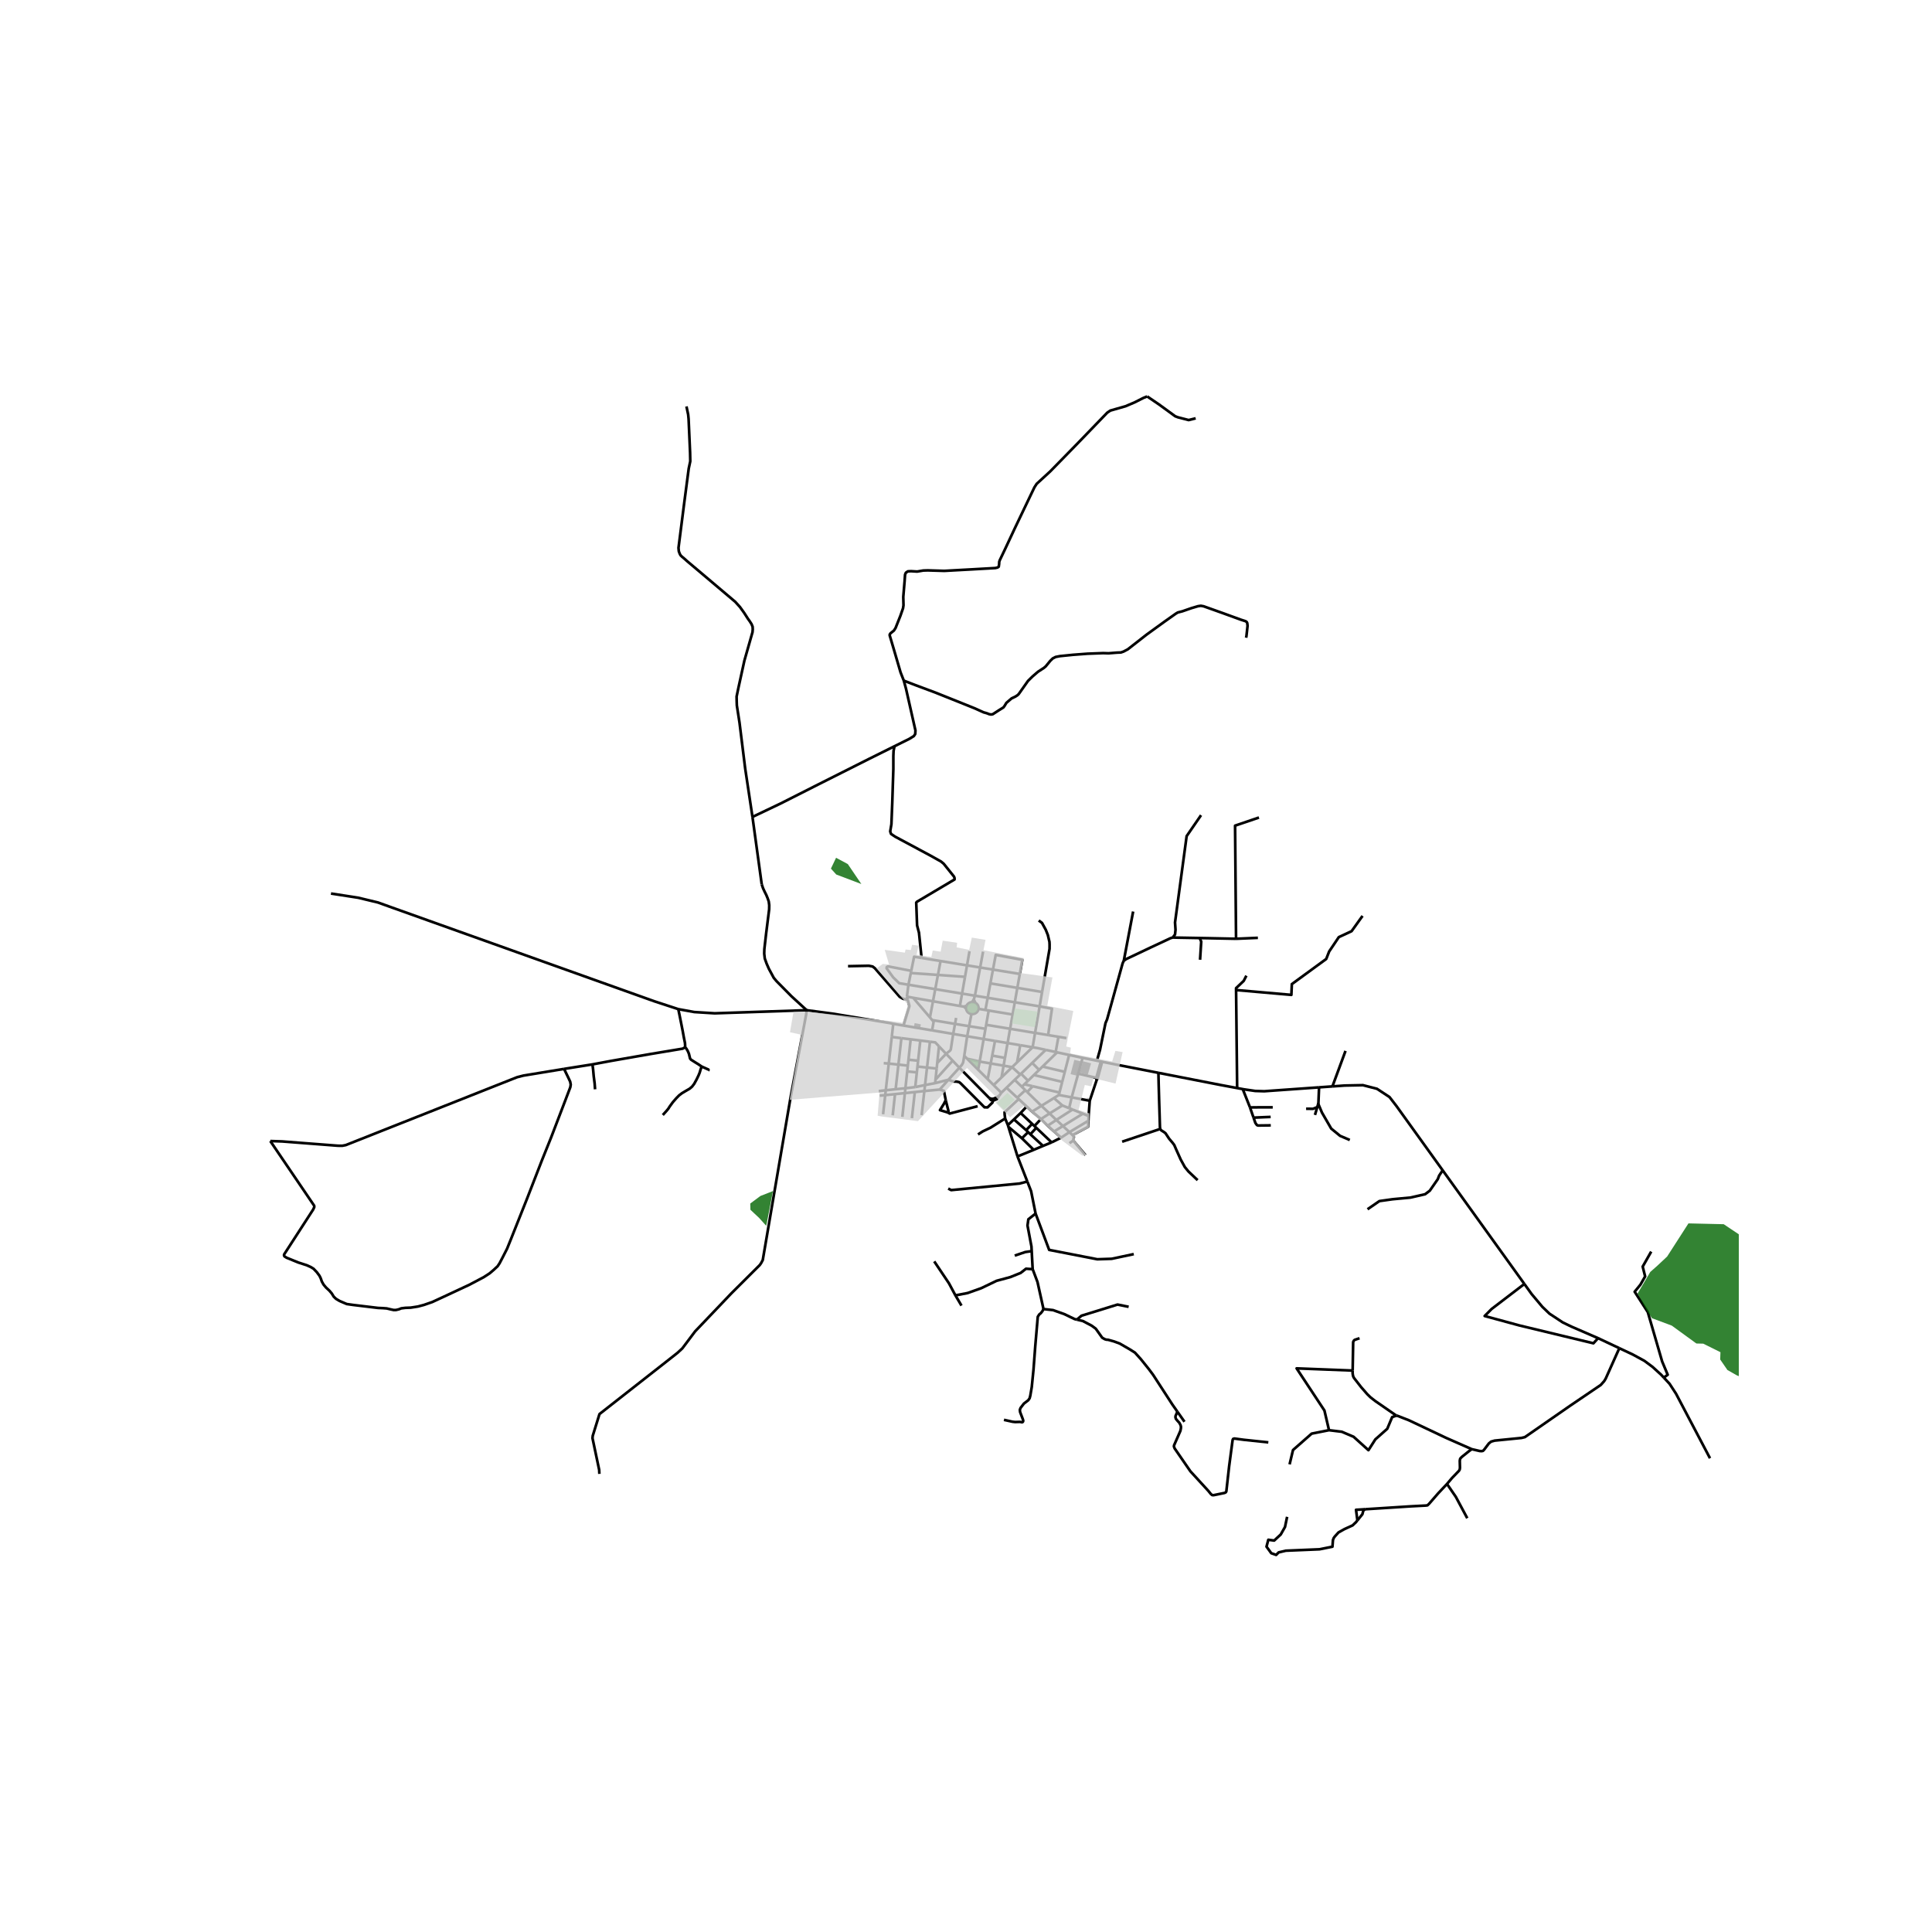 <svg xmlns="http://www.w3.org/2000/svg" width="960" height="960" viewBox="0 0 720 720"><defs><style>*{stroke-linejoin:round;stroke-linecap:butt}</style></defs><g id="figure_1"><path id="patch_1" d="M0 720h720V0H0z" style="fill:#fff"/><g id="axes_1"><path id="patch_2" d="M90 588.104h558V139.096H90z" style="fill:#fff"/><g id="LineCollection_1"><path d="m280.423 304.443-2.715-18.042-2.116-17.095-.993-6.407-.057-1.7-.031-1.621.665-3.196 2.243-10.21 3.02-10.589.088-1.032-.047-.979-.401-.994-.73-1.138-.584-.803-1.442-2.248-1.57-2.187-1.763-1.942-11.794-9.97-6.073-5.122-1.394-1.239-.545-.443-.56-.55-.321-.597-.328-.898-.117-1.273 2.127-16.698 1.683-12.845.577-2.722-.065-3.18-.432-9.742-.128-2.844-.16-1.636-.634-3.033M595.55 498.697l7.927 3.733M568.088 478.489l2.706 3.763 4.008 4.779 2.641 2.532 4.96 3.271 3.197 1.545 9.95 4.318" clip-path="url(#p3b3cfa0a5c)" style="fill:none;stroke:#000"/><path d="m568.088 478.489-12.19 9.318-2.61 2.629 12.98 3.528 27.557 6.642 1.725-1.909M620.046 513.38l2.144 2.308 2.412 3.7 12.667 24.067M340.924 406.987l-1.092 9.729M340.924 406.987l3.555-.388M340.924 406.987l-3.699.385M341.68 399.64l-.594 5.477M341.68 399.64l.236-2.17M341.68 399.64l-3.587-.353M349.278 396.168l-.214 2.05M349.278 396.168l.649-6.237M349.278 396.168l3.304-3.45M369.767 393.386l4.754.863M369.767 393.386l1.046-5.456M369.767 393.386l-.562 2.933M375.499 388.718l.94-5.325M375.499 388.718l-.978 5.531M375.499 388.718l4.712.793M375.499 388.718l-4.686-.788M339.6 361.81l-.164.807M338.553 366.983l-3.432-.566-2.251-2.162-2.46-3.404.064-.459.385-.213.48.03 4.857.941 3.403.66" clip-path="url(#p3b3cfa0a5c)" style="fill:none;stroke:#000"/><path d="m343.454 356.995-2.789-.455-1.066 5.27M393.669 417.372l2.448 2.266M393.669 417.372l-2.525-2.41M393.669 417.372l-3.21 2.139M393.669 417.372l6.034-3.88M331.219 396.36l-1.12 9.953M331.219 396.36l1.114-9.915M331.219 396.36l3.592.385M331.219 396.36l-1.883-.152M367.226 376.39l.853-4.54M367.226 376.39l1.236.206M367.226 376.39l-2.55-.425M390.459 419.511l2.391 2.149M390.459 419.511l-2.501-2.492M380.81 405.016l1.304 1.27M380.81 405.016l-2.664-2.593M380.81 405.016l.961-.939M340.322 371.844l-2.349-.412M340.322 371.844l7.375 1.297M340.322 371.844l6.244 7.32M387.435 375.041l-1.695 9.895M387.435 375.041l.918-5.353M387.435 375.041l-9.25-1.524M390.604 385.742l1.435-9.83-4.604-.87M384.646 414.26l3.451-2.147M384.646 414.26l-2.028-1.892M384.646 414.26l3.312 2.76M370.813 387.93l-4.233-.711M365.093 395.614l1.487-8.395M365.093 395.614l-.587 3M365.093 395.614l4.112.705M365.093 395.614l-4.66-1.058M355.907 381.583l.41-2.25M355.907 381.583l-.679 3.727M355.907 381.583l5.253.844M355.907 381.583l-8.499-1.431M393.419 392.06l1.029-5.68M393.419 392.06l.539.117M393.419 392.06l-3.708-.804M367.52 381.914l.942-5.318M367.52 381.914l-.264 1.492M367.52 381.914l8.92 1.479M368.462 376.596l8.917 1.484M366.368 354.644l-1.095 5.911M358.541 370.278l1.092-6.242M358.541 370.278l-.818 4.626M358.541 370.278l-9.997-1.648M358.541 370.278l4.783.789M369.087 366.477l10.046 1.675M369.087 366.477l.966-5.142M369.087 366.477l-1.008 5.373M336.275 416.226l.95-8.854M337.42 405.554l-3.642.37M337.42 405.554l3.666-.437M337.42 405.554l.673-6.267M337.42 405.554l-.195 1.818M329.896 408.128l-.8 7.12M329.896 408.128l.204-1.815M329.896 408.128l3.65-.377M329.896 408.128l-2.066.187M378.186 373.517l.947-5.365M378.186 373.517l-.807 4.563M378.186 373.517l-10.107-1.667M348.635 402.347l6.389-7.067M348.635 402.347l-.137 1.313M348.635 402.347l.43-4.129M341.916 397.47l3.56.373M341.916 397.47l.236-2.185M338.326 397.122l-3.515-.377M338.326 397.122l.234-2.191M338.326 397.122l-.233 2.165M409.072 401.825l1.678-6.13M409.072 401.825l-.513-.121M409.072 401.825l-.401.75M374.01 397.143l3.181.546M374.01 397.143l-4.805-.824M374.01 397.143l.51-2.894M374.01 397.143l-.776 4.384M378.146 402.423l-3.041 2.938M378.146 402.423l2.056-1.985M350.215 406.045l3.229-3.655M350.215 406.045l-5.736.554M352.458 409.99l-.704-3.487-1.539-.458M399.382 408.956l2.444-8.844M399.382 408.956l-.936 4.034M399.382 408.956l-4.78-.893M406.115 410.215l-3.822-.715-2.911-.544M395.916 411.976l-4.772 2.986M395.916 411.976l2.53 1.014M395.916 411.976l-3.16-2.764M364.506 398.615l-4.074-4.059M364.506 398.615l3.576 3.561M364.676 375.965l-.014-.656-.214-.623-.395-.537-.541-.404M362.029 377.889l.738-.011.697-.23.586-.428.419-.58.207-.675M410.243 395.593l-1.684 6.11M410.243 395.593l.507.101M410.243 395.593l-1.459-.292M349.542 363.327l.97-5.18M349.542 363.327l-.998 5.303M349.542 363.327l10.091.71M349.542 363.327l-10.106-.71M381.771 404.077l1.354-1.322M381.771 404.077l3.106.732M370.292 404.378l-2.21-2.202M370.292 404.378l2.87 2.86M370.292 404.378l2.942-2.851M359.35 393.477l1.082 1.08M359.35 393.477l1.088-7.291M357.522 397.902l.898-1 .512-.917.417-2.508M403.452 394.232l-1.626 5.88M403.452 394.232l5.332 1.069M403.452 394.232l-5.018-1.084M396.117 419.638l-3.267 2.022M396.117 419.638l7.439-4.602M396.117 419.638l2.44 2.275M333.778 405.924l-3.678.39M333.778 405.924l1.033-9.179M342.152 395.285l.815-7.517M342.152 395.285l-3.592-.354M398.434 393.148l-1.619 6.3M398.434 393.148l-4.476-.971M339.377 387.322l-3.458-.43M339.377 387.322l3.59.446M339.377 387.322l-.817 7.609M330.1 406.313l-2.606.299M347.408 380.152l-.842-.988M347.354 383.986l.586-3.229-.532-.605M379.02 395.916l1.191-6.405M379.02 395.916l-1.829 1.773M379.02 395.916l5.804-5.63M376.44 383.393l.939-5.313M376.44 383.393l9.3 1.543M395.447 423.967l3.11-2.054M395.447 423.967l-2.597-2.307M395.447 423.967l-3.534 1.763M403.556 415.036l2.134.854M403.556 415.036l-3.853-1.543M344.479 406.599l-1.026 8.986M344.479 406.599l.255-2.236M431.709 399.814l-16.415-3.21-4.544-.91M363.512 373.745l-.603-1.295M363.512 373.745l-.641-.236-.629-.052M333.546 407.751l-.86 7.895M333.546 407.751l3.68-.379M375.105 405.36l3.979 3.712M375.105 405.36l-1.943 1.877M408.559 401.704l-6.733-1.592M408.559 401.704l.112.871M342.967 387.768l3.606.45M380.211 389.51l4.613.776M396.815 399.448l-8.28-1.975M396.815 399.448l-.96 3.738M367.256 383.406l-.676 3.813M367.256 383.406l-6.096-.979" clip-path="url(#p3b3cfa0a5c)" style="fill:none;stroke:#000"/><path d="m362.242 373.457-.62.111-.566.266-.47.4-.398.613M362.242 373.457l.667-1.007M373.234 401.527l3.957-3.838M388.097 412.113l4.659-2.9M388.097 412.113l3.047 2.849M388.097 412.113l-5.292-5.154M345.477 397.843l3.587.375M345.477 397.843l-.743 6.52M345.477 397.843l1.096-9.626M369.205 396.319l-1.123 5.857M373.162 407.237l-.785 1.11M359.633 364.036l.749-4.28M334.811 396.745l1.108-9.854M387.958 417.02l3.186-2.058M387.958 417.02l-2.465 2.612M398.446 412.99l1.257.503M385.303 400.628l1.956-1.91M385.303 400.628l-2.178 2.127M385.303 400.628l10.551 2.558M346.566 379.164l1.13-6.023M337.973 371.432l.58-4.45M337.973 371.432l.32 1.166M335.92 386.891l-3.587-.446M399.665 423.015l-1.108-1.102M399.991 425.016l.066-.63.132-.6-.066-.346-.458-.425M405.613 417.666l-.099 2.238-5.849 3.11M379.133 368.152l9.22 1.536M379.133 368.152l.918-5.186M355.024 395.28l-2.442-2.563M355.024 395.28l2.498 2.622M384.824 390.286l.916-5.35M389.71 391.256l-3.03-.658-1.856-.312M352.582 392.717l-2.655-2.786M355.228 385.31l-.902 5.8-.257.42-1.487 1.187M332.899 381.555l-.566 4.89M332.899 381.555l3.803.64M300.633 376.476l9.7 1.285 21.45 3.539 1.116.255M355.228 385.31l5.21.876M355.228 385.31l-7.874-1.324M394.448 386.38l2.974.493M394.448 386.38l-3.844-.638M360.438 386.186l.722-3.759M360.438 386.186l6.142 1.033M341.086 405.117l3.648-.754M339.436 362.617l-.883 4.366M392.756 409.212l1.846-1.15M388.534 397.473l5.424-5.296M388.534 397.473l-1.275 1.246M252.774 376.073l5.954 1.085 7.61.474 34.295-1.156M223.368 549.276l-.078-1.524-2.484-11.785.096-.903 2.516-8.086 24.517-19.223 4.583-3.616 1.778-1.65 4.76-6.33 13.492-14.155 10.591-10.549.513-.733.61-1.155 10.302-60.241 5.857-31.184.212-1.666" clip-path="url(#p3b3cfa0a5c)" style="fill:none;stroke:#000"/><path d="m283.877 329.594.497 1.453.576 1.245.641 1.277.473 1.147.424 1.223.177 1.384-.024 1.56-1.13 9.043-.66 5.802-.05 1.67.21 1.804.676 1.889.853 1.957 1.823 3.375 1.034 1.23 5.552 5.619 5.684 5.204M385.74 384.936l4.864.806M405.69 415.89l-.077 1.776M405.69 415.89l.425-5.675M379.646 409.596l-.562-.524M379.646 409.596l2.972 2.772M374.588 416.832l-.184-1.505-.021-.835 5.263-4.896M360.382 359.757l-9.87-1.61M360.382 359.757l4.89.798M360.382 359.757l.922-5.266M380.051 362.966l-9.998-1.63M370.053 361.335l1.025-5.468 9.903 1.835-.93 5.264M350.512 358.147l-7.058-1.152M353.444 402.39l4.078-4.488M353.444 402.39l-4.946 1.27M370.07 410.212l-.225.703-1.827 1.774-1.122-.031-8.813-8.867-.608-.505-.93-.198-1.073-.038-.457-.077-1.571-.583M347.697 373.141l.847-4.511M347.697 373.141l10.026 1.763M360.036 375.905l.143.575.295.518.429.427.53.304.596.16M360.188 374.847l-.132.468-.02.59M360.036 375.905l-.827-.772M368.079 371.85l-4.755-.783M338.553 366.983l9.99 1.647M387.103 343.041l1.217.894 1.403 2.562.77 1.933.608 2.57.048 1.015-.011 1.584-1.952 11.288-.833 4.801M394.835 407.155l-.233.908M394.835 407.155l1.02-3.969M394.835 407.155l-9.958-2.346M346.573 388.217l1.976.246 1.378 1.468M377.191 397.689l3.01 2.75M363.324 371.067l1.949-10.512M363.324 371.067l-.415 1.383M365.273 360.555l4.78.78M357.522 397.902l11.218 11.37M347.354 383.986l-10.652-1.791M344.734 404.363l3.764-.703M405.613 417.666l-7.056 4.247M362.029 377.889l-.87 4.538M389.71 391.256l-5.034 4.861M380.202 400.438l.31-.3M357.723 374.904l1.486.229M360.188 374.847l-.98.286M406.115 410.215l2.556-7.64M399.991 425.016l-1.42 1.04M404.518 430.47l-3.932-4.665-.33-.41-.265-.379M123.348 332.988l10.16 1.575 7.37 1.774 5.307 1.914 97.68 34.902 8.909 2.92M255.354 390.276l-.076-1.551-.434-2.169-.422-2.33-.518-2.622-.677-3.38-.453-2.151M261.491 397.462l-1.266-.857-1.266-.78-1.41-.901-.369-.413-.448-1.835-.433-1.024-.529-.887-.416-.49M220.79 396.666l6.963-1.3 14.547-2.542 12.094-2.017.96-.531M261.491 397.462l1.808.813.71.314.022.127-.04.152-.12.115M247.005 415.532l1.297-1.435.761-.917.458-.736.468-.648.795-1.09 1.275-1.447 1.027-1.049 1.062-.805 1.33-.794 1.542-.892.893-.765.79-1.04.898-1.637.736-1.528.417-1.024.336-1.147.401-1.116M220.79 396.666l-10.576 1.682M221.768 405.954l-.169-2.247-.336-2.607-.232-2.545-.241-1.889M385.493 419.632l.704.669M385.493 419.632l-.848-.806M386.197 420.3l-2.2 2.416M386.197 420.3l5.716 5.43M383.997 422.716l-.839-.799M383.997 422.716l4.709 4.327M384.645 418.826l-2.223 2.341M384.645 418.826l-4.288-4.048M382.422 421.167l-4.557-3.993M382.422 421.167l.736.75M383.158 421.917l-2.316 2.288M380.842 424.205l-5.036-4.26M380.842 424.205l4.386 4.304M391.913 425.73l-3.207 1.313M380.357 414.778l-2.492 2.396M380.357 414.778l2.261-2.41M377.865 417.174l-2.258 2.126M388.706 427.043l-3.478 1.466M374.588 416.832l1.02 2.468M364.475 422.774l1.777-1.142 2.9-1.383 5.436-3.417M385.228 428.51l-6.025 2.464M375.607 419.3l.2.645M382.114 406.287l.691.672M382.114 406.287l-3.03 2.785M380.513 400.138l4.163-4.02M380.513 400.138l2.612 2.617M387.259 398.719l-2.583-2.602M338.292 372.598l.596 2.18-.03.34-2.156 7.077M379.203 430.974l-3.397-11.029M379.203 430.974l3.65 9.342M372.377 408.347l-1.122.703-1.09.436M370.07 410.212l1.474-.612.833-1.253M370.07 410.212l.096-.726" clip-path="url(#p3b3cfa0a5c)" style="fill:none;stroke:#000"/><path d="m368.74 409.272.576.673.753.267M370.166 409.486l-.625.008-.801-.222M333.351 278.1l-.345 1.741-.08 1.927v4.8l-.4 12.462-.321 8.119-.45 2.676.29.932 1.538 1.04 13.316 7.14 3.813 2.14.978.811 3.845 4.797.193.516.016.543-14.013 8.306-.28.317.32 8.501.705 2.722.978 9.405M384.843 472.984l1.795 4.77 2.243 10.09M401.329 491.781l-.862-.208-3.814-1.834-4.214-1.498-3.558-.398" clip-path="url(#p3b3cfa0a5c)" style="fill:none;stroke:#000"/><path d="m374.14 529.133 3.18.703 1.018.115 1.005-.038.885-.008.594.142.254-.062.166-.168.096-.344-.156-.577-1.013-2.645-.105-.855.285-.727 1.234-1.597 1.626-1.246.509-.76.252-.99.537-3.172.649-6.482.649-8.675.945-11.022.545-.864.609-.496.601-.78.376-.742M384.843 472.984l-.357-6.731M356.06 482.752l4.563-.88 5.076-1.81 5.692-2.74 5.076-1.37 3.897-1.565 2-1.566 2.48.163M384.486 466.253l-.091-1.708-1.475-7.827.321-2.324 2.692-2.14M382.852 440.316l1.414 3.622 1.667 8.316M422.521 467.37l-8.232 1.746-5.366.174-17.928-3.49-5.062-13.546M441.424 529.851l-2.646-3.769M468.777 349.501l-8.14.351M447.103 349.58l3.198.058 10.336.214M469.18 304.67l-8.902 3.024.36 42.158M447.103 349.58l-8.643-.155-1.41-.046M418.814 358.002l.945-.612 9.198-4.358 7.26-3.394.832-.26M447.594 303.796l-5.366 7.797-4.33 32.175.184 2.735-.183 1.745-.85 1.13M418.814 358.002l3.474-18.306" clip-path="url(#p3b3cfa0a5c)" style="fill:none;stroke:#000"/><path d="m408.784 395.3 1.169-4.114 2.035-9.915.304-.71.281-.658.288-1.04 1.034-3.707 4.47-16.145.45-1.01M467.158 416.516l4.255-.189 2.123-.084M467.158 416.516l-1.324-3.81" clip-path="url(#p3b3cfa0a5c)" style="fill:none;stroke:#000"/><path d="m473.584 419.385-4.759.061-.4-.152-.578-.796-.689-1.982M465.834 412.705l4.401-.047 4.078.016M463.132 405.877l2.633 6.628.069.2M463.132 405.877l-2.085-.387M491.574 405.224l-20.431 1.45-3.366-.102-4.18-.608-.465-.087M432.37 420.73l.377.505 1.058.665.552.436 1.315 1.987 1.37 1.628.568.765.737 1.697 1.659 3.7 1.546 2.813.69.84.672.818 3.405 3.226M432.37 420.73l-14.178 4.753M431.709 399.814l.101 4.459.16 5.587.176 5.742.128 4.349.096.78M461.047 405.49l-6.336-1.18-23.002-4.496M280.423 304.443l3.454 25.15M333.351 278.1l-9.463 4.707-19.052 9.588-13.893 7.032-10.52 5.016M336.82 253.65l.817 2.996 3.525 15.581-.08 1.315-.529.78-1.634 1.009-5.568 2.77M427.508 147.73l-1.419.578-3.188 1.613-3.462 1.476-5.672 1.62-1.138.78-11.185 11.592-10.079 10.306-5.015 4.603-.85 1.315-1.778 3.7-5.512 11.53-3.726 7.96-1.899 3.975-.192.55-.048.872-.136.979-.433.313-.842.199-8.94.505-10.08.55-6.169-.184-1.675.054-2.267.382-2.3-.138-1.177.062-.745.512-.289.719-.176 2.492-.489 5.803.08 3.12-.176 1.131-.977 2.79-1.811 4.557-.62.96-1.283 1.036-.28.447.02.355 1.779 6.01 2.26 7.737 1.2 3.058M464.386 237.655l.128-.658.417-3.777-.12-1.016-.208-.428-.449-.283-1.738-.558-6.763-2.462-7.098-2.53-1.034-.184-1.033.145-2.484.734-3.39 1.178-1.69.435-.753.451-4.142 2.928-6.746 4.886-6.97 5.45-1.587.846-.997.343-1.49.058-3.097.245-2.043-.061-5.841.221-5.376.406-4.911.497-1.595.313-1.05.543-.953.932-1.674 2.034-.69.581-2.17 1.407-2.003 1.72-1.74 1.713-3.46 4.9-.465.436-.825.527-1.346.635-1.955 1.674-.673 1.124-.433.58-1.73 1.08-2.244 1.452-.633.1-.665-.115-.961-.375-1.146-.314-3.3-1.49-6.162-2.478-8.533-3.41-7.515-2.805-4.23-1.636M384.877 404.81l-2.072 2.15M316.037 360.066l7.755-.153 1.41.275.834.642 9.261 10.671 1.218.704 1.777.393M100.73 425.233l4.4.145 20.719 1.598 1.698.022 1.33-.26 61.18-24.246 2.675-1.055 2.34-.596 15.142-2.493" clip-path="url(#p3b3cfa0a5c)" style="fill:none;stroke:#000"/><path d="m100.73 425.233 16.37 24.117.016.504-.417.917-10.817 16.717-.04.337.145.374.825.52 4.342 1.773 3.173 1.025 1.523.687 1.009.627 1.218 1.284.977 1.315.449.902.448 1.269.625 1.116.93 1.116 1.266 1.177.881 1.04.721 1.177.865.825 1.314.78 1.523.657 1.153.49 2.372.336 9.278 1.116 1.81.076 1.427.107 1.554.367 1.074.23.833-.016 1.09-.26.88-.351 1.507-.184 2.003-.076 2.66-.413 2.307-.612 3.077-1.07 4.166-1.926 9.598-4.48 5.417-2.858 2.211-1.437 1.522-1.3 1.426-1.33.738-1.116 1.153-2.201 1.659-3.264 1.466-3.63 5.953-14.974 5.584-14.38 3.43-8.53 4.967-12.98 2.147-5.64.16-.995-.208-1.085-.641-1.376-1.635-3.379M438.778 526.082l-.687 1.618-.04.474.176.593.625.764.633.68.473.887.156.596-.036.65-.184.91-2.36 5.387-.048.443.284.723 5.853 8.496 3.357 3.664 3.377 3.696.886 1.108.493.405.52.038 4.074-.837.501-.233.192-.366 1.05-9.41 1.29-9.73.192-.404.457-.138 3.533.474 9.126.963" clip-path="url(#p3b3cfa0a5c)" style="fill:none;stroke:#000"/><path d="m401.329 491.781 2.246.541 3.286 1.728 1.497 1.108.994 1.391 1.402 1.976.954.543.577.183.676.05 2.196.611 2.135.788 3.77 2.182 1.894 1.196 2.228 2.469 2.94 3.661 1.578 2.11 7.187 11.075 1.889 2.69M508.797 562.45l16.945-1.085 5.596-.29.637-.08.617-.59 3.333-3.84 3.326-3.54M548.48 540.063l-.925.661-2.692 2.156-.525.508-.208.336-.113.673.065 2.618-.1.668-.265.436-2.64 2.744-1.826 2.163M546.811 565.8l-4.268-7.97-3.292-4.804M505.87 566.608l1.857-2.308.297-1.177.276-.405.497-.268" clip-path="url(#p3b3cfa0a5c)" style="fill:none;stroke:#000"/><path d="m505.87 566.608-.524-3.95 3.45-.208M504.094 510.766l.192-10.647.264-.52.273-.26 1.835-.627M520.515 527.524l4.522 1.762 13.909 6.58 9.534 4.197M603.477 502.43l-5.082 11.34-.569.94-1.258 1.414-11.457 7.774-16.825 11.67-1.25.307-10.023 1-1.33.375-.857.704-1.787 2.377-.393.374-.512.092-.678-.042-2.976-.692M620.046 513.38l-.972-1.047-3.256-2.965-3.01-2.23-4.322-2.349-5.009-2.359M427.508 147.73l4.446 3.017 6.009 4.381 1.026.39 3.981 1.025 2.62-.643M491.574 405.224l4.983-.354M491.574 405.224l-.242 5.898M491.332 411.122l-.014.34 1.342 3.182 3.444 5.95 3.3 2.699 3.625 1.557M352.458 409.99l.088.434.943 3.701-.29.45M352.458 409.99l-.71 1.403-1.45 2.318 2.9.864" clip-path="url(#p3b3cfa0a5c)" style="fill:none;stroke:#000"/><path d="m364.33 412.258-10.406 2.732-.725-.415M378.16 467.93l3.897-1.322 2.429-.355M356.06 482.752l2.255 3.815M348.163 470.082l5.486 8.17 2.41 4.5M420.616 487.008l-4.153-.832-13.434 4.158-1.7 1.447M353.372 442.936l1.097.582 25.49-2.443 2.893-.759M461.047 405.49l-.396-36.53M460.651 368.96l-.007-.697 2.866-2.735.976-1.92M447.229 357.674l.426-6.75-.552-1.344M507.78 341.325l-4.085 5.701-4.756 2.212-3.599 5.352-1.097 2.793-12.806 9.367-.182 4.015-20.604-1.804M491.332 411.122l-.427 1.463M490.05 415.51l.855-2.925M486.75 413.192l2.574.034 1.58-.641M496.557 404.87l4.877-13.23M537.64 436.139l-17.225-23.957-2.586-3.345-4.675-3.076-5.243-1.351-6.765.135-4.59.325M568.088 478.489l-1.956-2.722-4.05-5.633-24.443-33.995" clip-path="url(#p3b3cfa0a5c)" style="fill:none;stroke:#000"/><path d="m509.634 450.656 4.423-3.044 4.932-.692 6.67-.623 5.44-1.245 1.74-1.315 2.973-4.289.508-1.315 1.32-1.994M520.515 527.524l-.421-.164-7.587-5.243-1.78-1.392-1.217-1.192-2.267-2.606-2.62-3.36-.325-.622-.152-.688-.068-.596.016-.895M495.285 532.99l-1.708-7.33-10.366-15.706 20.883.812M520.515 527.524l-1.693.58-1.829 4.363-4.451 3.955-2.561 4.014-5.55-5.002-4.39-1.862-4.756-.582M480.589 545.73l1.28-5.352 6.952-6.108 6.464-1.28M479.674 565.275l-.792 3.781-1.586 2.793-2.44 2.269-2.194-.291-.671 2.559 1.768 2.443 1.83.64.914-.93 2.683-.64 12.562-.524 4.815-.969.188-2.472.28-.757.389-.54 1.402-1.55 2.235-1.246 3.02-1.376 1.267-1.204.525-.653M615.166 492.701l4.27 14.693 2.075 4.945-1.465 1.041M615.166 492.701l-1.082-3.724-4.892-7.587 2.135-2.618 1.768-3.083-.914-3.665 3.17-5.585" clip-path="url(#p3b3cfa0a5c)" style="fill:none;stroke:#000"/></g><g id="PatchCollection_1"><path d="m360.823 394.517 3.894.887-.336 2.202-.257.167zM360.326 375.719l.09-.624.293-.563.465-.446.59-.283.652-.089.65.113.578.303.447.462.27.574.067.626-.145.614-.279.463-.399.375-.49.258-.545.122-.56-.024-.531-.166-.465-.297-.364-.406-.235-.485z" clip-path="url(#p3b3cfa0a5c)" style="fill:green;fill-opacity:.8"/></g><g id="PatchCollection_2"><path d="m375.437 407.266 2.722 2.615-3.956 3.748-2.722-2.616zM378.17 375.84l-1.035 5.588 8.479 1.372 1.057-5.79z" clip-path="url(#p3b3cfa0a5c)" style="fill:#90ee90;fill-opacity:.8"/></g><g id="PatchCollection_3"><path d="m311.582 319.668-1.923 4.037 1.987 2.202 9.358 3.546-5.048-7.436zM279.598 448.52l3.781-2.812 4.68-1.834-2.5 12.964-2.676-2.973-3.221-3.02zM629.24 455.922l-7.949 12.353-3.653 3.425-2.628 2.323-4.743 8.072 3.817 6.882 1.567 2.29 7.371 2.752 9.166 6.665 2.563.061 6.41 3.18-.096 2.724 2.692 3.913 3.493 1.985 1.218.489 1.09-.306 4.486-12.536-.833-12.84 2.18-6.482-.321-3.363 1.858-8.806-3.781-5.26-10.768-7.215z" clip-path="url(#p3b3cfa0a5c)" style="fill:#006400;fill-opacity:.8"/></g><path id="PatchCollection_4" d="m371.063 408.71 1.063 1.157-1.128 1.045 5.449 5.443 5.144-4.195 14.32 12.94 7.411 5.572 1.693-.125-4.42-5.488-.017-1.547.617-.786 4.74-2.5.012-5.314-3.99-1.248 2.323-9.332 2.42.526.769-3.057 8.268 2.018 2.628-11.742-2.692-.428-1.217 3.914-15.64-2.997.257-2.14-1.731-.428 2.644-13.246-9.695-1.92 1.923-10.58-11.665-1.59 1.042-5.603-15.08-2.96.77-3.852-5.112-.832-.977 4.562-4.68-.917.193-1.712-5.384-.796-.77 4.098-2.947-.428-.513 2.385-5.512-.795.72-3.4-2.387-.33-.449 1.956-1.987-.183-.256 1.162-7.499-1.04 1.602 5.443-2.371-.183-2.244 1.651 11.665 13.577-1.986 6.666-4.038-.55-31.655-3.576-4.986.14-1.302 7.54 4.175.917-4.276 24.258 33.48-2.712-.715 8.627 1.304.275 13.717 1.773 18.274-19.845z" clip-path="url(#p3b3cfa0a5c)" style="fill:#d3d3d3;fill-opacity:.8"/><g id="PatchCollection_5"><path d="m403.596 395.492 3.01.795-1.228 4.238-3.01-.794zM398.972 400.306l1.402-5.335 2.336.559-1.402 5.335zM340.647 382.503l.192-1.225 2.323.466-.18 1.175zM405.03 409.569l.064-.446.673.089-.064.445z" clip-path="url(#p3b3cfa0a5c)" style="fill:#a9a9a9;fill-opacity:.8"/></g></g></g><defs><clipPath id="p3b3cfa0a5c"><path d="M90 139.096h558v449.008H90z"/></clipPath></defs></svg>